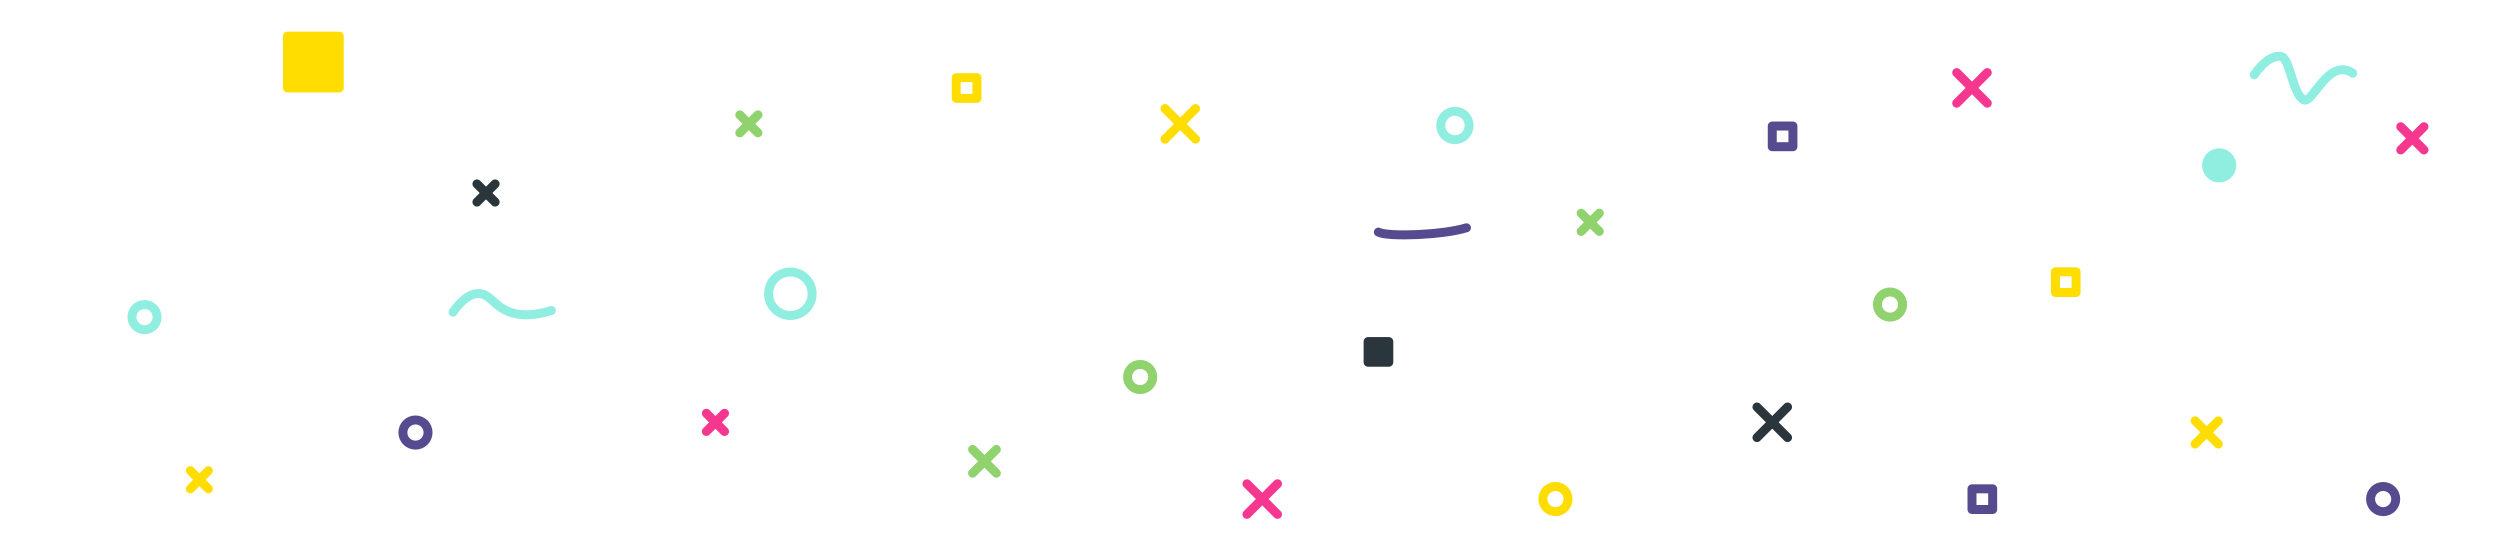 <?xml version="1.0" encoding="utf-8"?>
<!-- Generator: Adobe Illustrator 19.2.1, SVG Export Plug-In . SVG Version: 6.00 Build 0)  -->
<svg version="1.1" id="Layer_1" xmlns="http://www.w3.org/2000/svg" xmlns:xlink="http://www.w3.org/1999/xlink" x="0px" y="0px"
	 viewBox="0 0 1390.6 300" style="enable-background:new 0 0 1390.6 300;" xml:space="preserve">
<style type="text/css">
	.st0{fill:#D53939;}
	.st1{fill:#90D26D;}
	.st2{fill:#FFEA85;}
	.st3{fill:#2A363B;}
	.st4{fill:#53354A;}
	.st5{fill:none;stroke:#2A363B;stroke-width:5;stroke-linecap:round;stroke-linejoin:round;stroke-miterlimit:10;}
	.st6{fill:none;stroke:#FFDD00;stroke-width:5;stroke-linecap:round;stroke-linejoin:round;stroke-miterlimit:10;}
	.st7{fill:none;stroke:#F6378F;stroke-width:5;stroke-linecap:round;stroke-linejoin:round;stroke-miterlimit:10;}
	.st8{fill:none;stroke:#90D26D;stroke-width:5;stroke-linecap:round;stroke-linejoin:round;stroke-miterlimit:10;}
	.st9{fill:none;stroke:#90EEE1;stroke-width:5;stroke-linecap:round;stroke-linejoin:round;stroke-miterlimit:10;}
	.st10{fill:none;stroke:#574B90;stroke-width:5;stroke-linecap:round;stroke-linejoin:round;stroke-miterlimit:10;}
	.st11{fill:#90EEE1;stroke:#90EEE1;stroke-width:5;stroke-linecap:round;stroke-linejoin:round;stroke-miterlimit:10;}
	.st12{fill:#FFDD00;stroke:#FFDD00;stroke-width:5;stroke-linecap:round;stroke-linejoin:round;stroke-miterlimit:10;}
	.st13{fill:#2A363B;stroke:#2A363B;stroke-width:5;stroke-linecap:round;stroke-linejoin:round;stroke-miterlimit:10;}
</style>
<rect x="461.5" y="-55.3" class="st0" width="21.8" height="21.8"/>
<rect x="483.2" y="-55.3" class="st1" width="21.8" height="21.8"/>
<rect x="505" y="-55.3" class="st2" width="21.8" height="21.8"/>
<rect x="526.7" y="-55.3" class="st3" width="21.8" height="21.8"/>
<rect x="548.5" y="-55.3" class="st4" width="21.8" height="21.8"/>
<line class="st5" x1="275.4" y1="102.3" x2="265.3" y2="112.4"/>
<line class="st5" x1="275.4" y1="112.4" x2="265.3" y2="102.3"/>
<g>
	<line class="st6" x1="115.9" y1="261.8" x2="105.9" y2="271.9"/>
	<line class="st6" x1="115.9" y1="271.9" x2="105.9" y2="261.8"/>
</g>
<g>
	<line class="st7" x1="403" y1="229.9" x2="392.9" y2="240"/>
	<line class="st7" x1="403" y1="240" x2="392.9" y2="229.9"/>
</g>
<g>
	<line class="st8" x1="554.2" y1="250" x2="541" y2="263.2"/>
	<line class="st8" x1="554.2" y1="263.2" x2="541" y2="250"/>
</g>
<g>
	<line class="st8" x1="889.6" y1="118.6" x2="879.5" y2="128.7"/>
	<line class="st8" x1="889.6" y1="128.7" x2="879.5" y2="118.6"/>
</g>
<g>
	<line class="st8" x1="421.6" y1="63.9" x2="411.5" y2="73.9"/>
	<line class="st8" x1="421.6" y1="73.9" x2="411.5" y2="63.9"/>
</g>
<line class="st6" x1="665" y1="60.4" x2="648" y2="77.4"/>
<line class="st6" x1="665" y1="77.4" x2="648" y2="60.4"/>
<g>
	<line class="st7" x1="710.6" y1="269.1" x2="693.6" y2="286.1"/>
	<line class="st7" x1="710.6" y1="286.1" x2="693.6" y2="269.1"/>
</g>
<g>
	<line class="st5" x1="994.3" y1="226.4" x2="977.3" y2="243.4"/>
	<line class="st5" x1="994.3" y1="243.4" x2="977.3" y2="226.4"/>
</g>
<g>
	<line class="st7" x1="1348.3" y1="70.5" x2="1335.4" y2="83.4"/>
	<line class="st7" x1="1348.3" y1="83.4" x2="1335.4" y2="70.5"/>
</g>
<g>
	<line class="st6" x1="1233.9" y1="234.1" x2="1221" y2="247"/>
	<line class="st6" x1="1233.9" y1="247" x2="1221" y2="234.1"/>
</g>
<g>
	<line class="st7" x1="1105.4" y1="40.4" x2="1088.4" y2="57.4"/>
	<line class="st7" x1="1105.4" y1="57.4" x2="1088.4" y2="40.4"/>
</g>
<circle class="st9" cx="80.4" cy="176.4" r="7"/>
<circle class="st10" cx="231.1" cy="240.6" r="7"/>
<ellipse transform="matrix(0.707 -0.707 0.707 0.707 13.227 358.75)" class="st9" cx="439.7" cy="163.4" rx="12.1" ry="12.1"/>
<circle class="st8" cx="634.2" cy="209.7" r="7"/>
<circle class="st9" cx="809.3" cy="69.8" r="7.9"/>
<circle class="st6" cx="865.2" cy="277.6" r="7"/>
<circle class="st8" cx="1051.3" cy="169.4" r="7"/>
<circle class="st11" cx="1234.4" cy="92" r="7"/>
<circle class="st10" cx="1325.6" cy="277.6" r="7"/>
<rect x="159.9" y="20.1" class="st12" width="28.8" height="28.8"/>
<rect x="531.9" y="43.2" class="st6" width="11.5" height="11.5"/>
<rect x="761" y="190" class="st13" width="11.5" height="11.5"/>
<rect x="985.8" y="70.1" class="st10" width="11.5" height="11.5"/>
<rect x="1143.3" y="151.2" class="st6" width="11.5" height="11.5"/>
<rect x="1096.9" y="271.9" class="st10" width="11.5" height="11.5"/>
<path class="st9" d="M306.7,172.7c-13.1,4.1-21.1,2.3-26.2-0.5c-6.3-3.4-8.5-8.6-14-8.9c-5.8-0.3-10.9,5.2-14.5,10.3"/>
<path class="st10" d="M815.7,126.7c-13.1,4.1-43.9,5.2-49,2.4"/>
<path class="st9" d="M1308.7,40.7c-13.7-9.1-22.3,17.6-27.4,14.8c-6.3-3.4-7.4-23.9-12.9-24.2c-5.8-0.3-10.9,5.2-14.5,10.3"/>
</svg>
